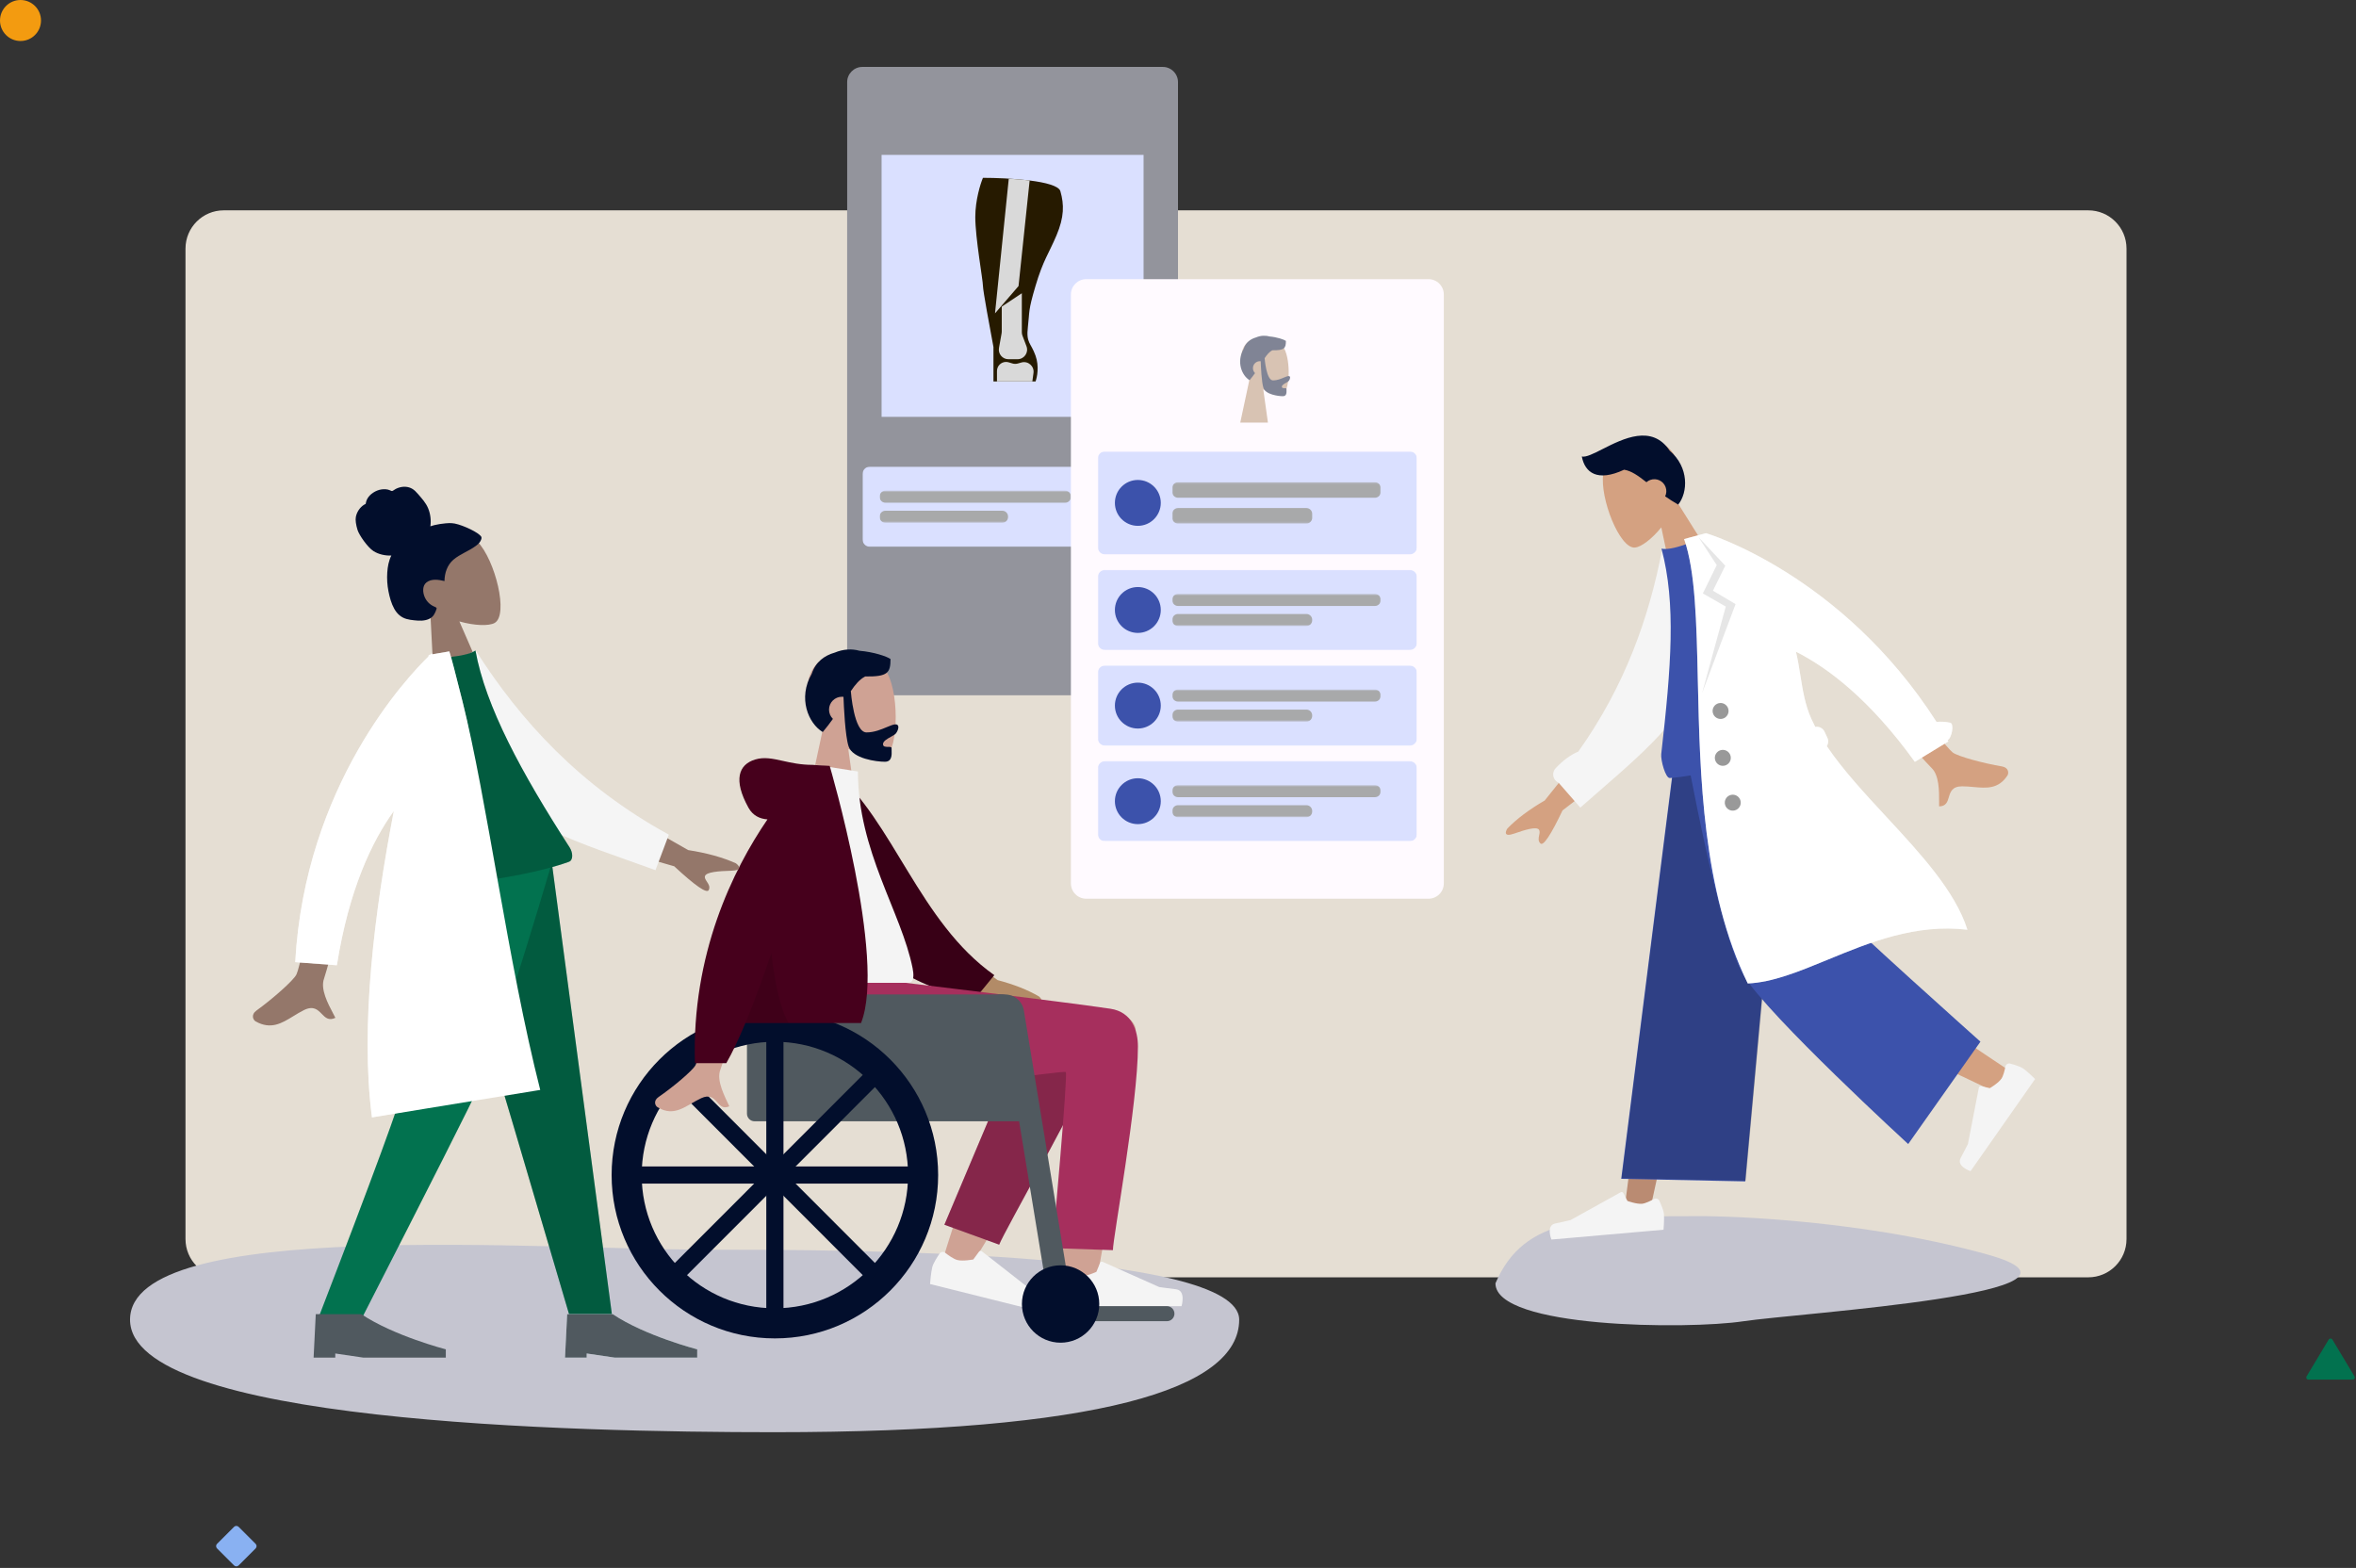 <svg width="1232" height="820" viewBox="0 0 1232 820" fill="none" xmlns="http://www.w3.org/2000/svg">
<rect x="0" y="0" width="1232" height="820" fill="#333333" stroke="none"/>
<path d="M97.001 130.002C97.001 118.956 105.955 110.002 117.001 110.002H1092C1103.05 110.002 1112 118.956 1112 130.002V648.002C1112 659.048 1103.05 668.002 1092 668.002H117.001C105.955 668.002 97.001 659.048 97.001 648.002V130.002Z" fill="#E5DED3"/>
<path d="M648 690.155C648 726.743 573.57 749 404.863 749C298.456 749 68 743.759 68 690.155C68 636.549 283.018 653.566 371.783 653.566C435.738 653.566 648 653.566 648 690.155Z" fill="#C5C5D0"/>
<path d="M1039 656C1111 676.001 940.5 686.633 911.5 691C882.5 695.368 782 694.641 782 671.141C797 636 830.339 636 890.42 636C890.42 636 967 636 1039 656Z" fill="#C5C5D0"/>
<path fill-rule="evenodd" clip-rule="evenodd" d="M489.781 489.49L521.679 512.569C530.331 514.869 537.559 517.731 543.363 521.154C544.734 522.385 546.392 524.878 540.705 524.447C535.019 524.017 529.018 523.815 528.233 525.726C527.449 527.637 530.89 529.923 529.304 532.501C528.246 534.22 523.251 529.91 514.317 519.57L482.73 506.664L489.781 489.49Z" fill="#B28B67"/>
<path fill-rule="evenodd" clip-rule="evenodd" d="M426.696 403.888L435.343 402.427C467.426 429.734 480.604 482.196 519.93 509.987L510.465 521.547C442.241 513.225 425.331 449.234 426.696 403.888Z" fill="#46001C"/>
<path fill-rule="evenodd" clip-rule="evenodd" d="M426.696 403.888L435.343 402.427C467.426 429.734 480.604 482.196 519.93 509.987L510.465 521.547C442.241 513.225 425.331 449.234 426.696 403.888Z" fill="black" fill-opacity="0.2"/>
<path fill-rule="evenodd" clip-rule="evenodd" d="M868.729 275.798C863.773 281.934 858.208 286.052 855.005 286.364C846.974 287.144 836.526 260.54 838.355 247.887C840.183 235.234 867.711 219.99 876.816 240.427C879.976 247.52 879.283 255.128 876.695 262.073L898.531 296.864L875.001 305.429L868.729 275.798Z" fill="#D4A181"/>
<path fill-rule="evenodd" clip-rule="evenodd" d="M838.025 234.844C833.276 237.251 829.366 239.234 827.163 238.746C828.798 247.211 835.264 252.163 849.291 245.645C853.134 246.268 856.624 248.787 860.956 252.179C861.527 251.675 862.2 251.267 862.96 250.991C866.208 249.809 869.8 251.483 870.982 254.73C871.582 256.379 871.446 258.116 870.741 259.581C872.801 261.006 875.057 262.457 877.558 263.891C882.657 257.605 883.359 244.438 873.125 235.698C863.841 221.757 848.781 229.391 838.025 234.844Z" fill="#020E2C"/>
<path fill-rule="evenodd" clip-rule="evenodd" d="M927.059 387.913L887.336 521.438L862.667 633.542L849.157 634.724L880.626 391.975L927.059 387.913Z" fill="#BA8B72"/>
<path fill-rule="evenodd" clip-rule="evenodd" d="M937.331 387.014C941.842 432.32 955.106 492.687 956.619 495.404C958.133 498.12 1050.3 559.661 1050.3 559.661L1041.86 570.429C1041.86 570.429 935.066 520.096 929.672 512.608C924.279 505.12 902.611 433.772 886.523 391.459L937.331 387.014Z" fill="#D4A181"/>
<path fill-rule="evenodd" clip-rule="evenodd" d="M1048.66 557.837C1048.88 556.689 1050 555.919 1051.13 556.221C1053.29 556.797 1056.51 557.776 1057.99 558.806C1060.3 560.424 1064.19 564.298 1064.19 564.298C1062.31 566.978 1030.44 612.482 1030.44 612.482C1030.44 612.482 1022.91 610.013 1025.25 605.62C1027.59 601.226 1029.07 598.27 1029.07 598.27L1034.78 568.841C1034.88 568.288 1035.43 567.932 1035.98 568.055L1040.52 569.07C1040.52 569.07 1044.89 566.548 1046.53 564.206C1047.55 562.758 1048.26 559.849 1048.66 557.837Z" fill="#F4F4F4"/>
<path fill-rule="evenodd" clip-rule="evenodd" d="M864.859 627.066C865.885 626.501 867.194 626.864 867.689 627.925C868.632 629.944 869.956 633.045 870.112 634.833C870.358 637.643 869.893 643.117 869.893 643.117C866.632 643.402 811.271 648.245 811.271 648.245C811.271 648.245 808.326 640.894 813.196 639.861C818.067 638.828 821.281 638.058 821.281 638.058L847.504 623.511C847.997 623.238 848.618 623.425 848.877 623.925L851.021 628.058C851.021 628.058 855.764 629.785 858.614 629.536C860.375 629.382 863.063 628.056 864.859 627.066Z" fill="#F4F4F4"/>
<path fill-rule="evenodd" clip-rule="evenodd" d="M912.615 617.848L847.768 616.499L876.131 392.368L933.666 387.335L912.615 617.848Z" fill="#3C52AB"/>
<path fill-rule="evenodd" clip-rule="evenodd" d="M912.847 617.513L848 616.164L876.363 392.033L933.898 387L912.847 617.513Z" fill="black" fill-opacity="0.22"/>
<path fill-rule="evenodd" clip-rule="evenodd" d="M1035.61 544.765L997.83 598.304C997.83 598.304 924.902 531.452 911.911 510.252C898.921 489.053 881.536 391.895 881.536 391.895L946.31 386.228C946.31 386.228 958.664 471.96 960.69 475.823C962.72 479.685 1035.61 544.765 1035.61 544.765Z" fill="#3C52AB"/>
<path fill-rule="evenodd" clip-rule="evenodd" d="M1021.08 393.496C1015.69 389.169 976.4 337.636 976.4 337.636L959.52 345.605C959.52 345.605 1006.83 398.615 1009.98 401.549C1014.06 405.359 1014.02 413.68 1014 419.322C1013.99 420.195 1013.99 421.004 1014 421.722C1017.66 421.664 1018.35 419.349 1019.08 416.907C1019.91 414.15 1020.78 411.233 1026.03 411.227C1028.06 411.225 1030.06 411.406 1032.02 411.583C1038.78 412.194 1045 412.756 1049.74 405.55C1050.49 404.408 1050.5 401.42 1046.82 400.808C1037.64 399.283 1023.72 395.612 1021.08 393.496ZM807.737 418.655L833.561 386.443L845.371 402.099L817.074 423.825C810.904 436.809 807.05 442.565 805.514 441.093C804.218 439.852 804.549 438.277 804.853 436.826C805.091 435.695 805.312 434.64 804.737 433.877C803.422 432.135 797.43 433.962 791.817 435.938C786.205 437.914 787.192 434.918 788.237 433.289C793.148 428.221 799.649 423.343 807.737 418.655Z" fill="#D4A181"/>
<path fill-rule="evenodd" clip-rule="evenodd" d="M869.207 287.183L881.169 288.713C881.81 291.558 882.894 295.558 884.135 300.14C888.032 314.523 893.484 334.646 891.679 342.79C885.425 371.004 862.416 390.993 836.79 413.256C833.355 416.24 829.873 419.265 826.378 422.356L814.988 409.303C814.519 409.097 814.075 408.81 813.679 408.442C811.779 406.679 811.67 403.709 813.434 401.809C817.216 397.738 821.186 394.795 825.327 393.049C849.646 358.908 862.365 322.961 869.207 287.183Z" fill="white"/>
<path fill-rule="evenodd" clip-rule="evenodd" d="M869.207 287.183L881.169 288.713C881.81 291.558 882.894 295.558 884.135 300.14C888.032 314.523 893.484 334.646 891.679 342.79C885.425 371.004 862.416 390.993 836.79 413.256C833.355 416.24 829.873 419.265 826.378 422.356L814.988 409.303C814.519 409.097 814.075 408.81 813.679 408.442C811.779 406.679 811.67 403.709 813.434 401.809C817.216 397.738 821.186 394.795 825.327 393.049C849.646 358.908 862.365 322.961 869.207 287.183Z" fill="black" fill-opacity="0.04"/>
<path fill-rule="evenodd" clip-rule="evenodd" d="M948.042 386.841C948.042 386.841 901.916 404.794 873.228 406.887C870.859 407.06 868.355 397.321 868.69 394.389C873.9 348.72 876.505 315.613 868.817 286.922C873.924 288.061 884.686 283.421 884.686 283.421C912.678 307.611 930.993 339.063 948.042 386.841Z" fill="#3C52AB"/>
<path fill-rule="evenodd" clip-rule="evenodd" d="M1012.64 377.53C962.88 299.834 892.126 278.838 892.126 278.838L890.558 279.258L886.682 280.297L880.665 281.909C886.561 298.722 887.153 325.329 887.839 356.195C888.936 405.558 890.276 465.814 913.945 514.319C926.921 513.771 940.808 508.051 955.841 501.858C977.54 492.919 1001.62 482.997 1028.8 486.222C1022.37 465.976 1004.31 446.493 986.34 427.097C974.97 414.824 963.63 402.587 955.283 390.215C956.096 388.957 956.264 387.323 955.584 385.866L954.099 382.68C953.218 380.791 951.192 379.801 949.233 380.15C948.498 378.744 947.812 377.335 947.178 375.924C943.907 368.639 942.677 360.904 941.46 353.255C940.792 349.056 940.128 344.883 939.133 340.825C955.851 349.228 977.8 365.806 1001.32 398.435L1018.86 387.736C1018.72 387.504 1018.59 387.272 1018.45 387.04C1020.63 386.038 1022.07 378.461 1019.77 377.957C1017.43 377.444 1015.05 377.305 1012.64 377.53Z" fill="white"/>
<path fill-rule="evenodd" clip-rule="evenodd" d="M1012.64 377.53C962.88 299.834 892.126 278.838 892.126 278.838L890.558 279.258L886.682 280.297L880.665 281.909C886.561 298.722 887.153 325.329 887.839 356.195C888.936 405.558 890.276 465.814 913.945 514.319C926.921 513.771 940.808 508.051 955.841 501.858C977.54 492.919 1001.62 482.997 1028.8 486.222C1022.37 465.976 1004.31 446.493 986.34 427.097C974.97 414.824 963.63 402.587 955.283 390.215C956.096 388.957 956.264 387.323 955.584 385.866L954.099 382.68C953.218 380.791 951.192 379.801 949.233 380.15C948.498 378.744 947.812 377.335 947.178 375.924C943.907 368.639 942.677 360.904 941.46 353.255C940.792 349.056 940.128 344.883 939.133 340.825C955.851 349.228 977.8 365.806 1001.32 398.435L1018.86 387.736C1018.72 387.504 1018.59 387.272 1018.45 387.04C1020.63 386.038 1022.07 378.461 1019.77 377.957C1017.43 377.444 1015.05 377.305 1012.64 377.53Z" fill="white" fill-opacity="0.38"/>
<path fill-rule="evenodd" clip-rule="evenodd" d="M888.234 280.961L897.715 295.549L890.455 310.336L902.441 317.216L890.047 362.53L907.564 315.927L895.726 308.924L902.183 295.846L888.234 280.961Z" fill="black" fill-opacity="0.1"/>
<path fill-rule="evenodd" clip-rule="evenodd" d="M900.809 375.842C898.583 376.438 896.295 375.118 895.699 372.892C895.102 370.667 896.424 368.379 898.65 367.783C900.876 367.186 903.165 368.507 903.761 370.732C904.357 372.957 903.036 375.245 900.809 375.842ZM901.979 400.361C899.752 400.957 897.464 399.637 896.868 397.412C896.272 395.186 897.593 392.899 899.819 392.302C902.046 391.706 904.334 393.026 904.93 395.251C905.526 397.477 904.205 399.764 901.979 400.361ZM902.068 420.851C902.664 423.076 904.953 424.397 907.179 423.8C909.405 423.204 910.727 420.916 910.13 418.691C909.534 416.465 907.246 415.145 905.02 415.741C902.793 416.338 901.472 418.625 902.068 420.851Z" fill="black" fill-opacity="0.4"/>
<path d="M608 35H451C446.582 35 443 38.582 443 43V355.591C443 360.009 446.582 363.591 451 363.591H608C612.418 363.591 616 360.009 616 355.591V43C616 38.582 612.418 35 608 35Z" fill="#757680"/>
<path d="M608 35H451C446.582 35 443 38.582 443 43V355.591C443 360.009 446.582 363.591 451 363.591H608C612.418 363.591 616 360.009 616 355.591V43C616 38.582 612.418 35 608 35Z" fill="white" fill-opacity="0.22"/>
<path d="M598 81H461V218H598V81Z" fill="#DAE0FF"/>
<path d="M510 113.5C510 104.7 512.667 96.167 514 93C526.833 93 552.9 94.4 554.5 100C556.5 107 556.5 113.5 552.5 123C548.5 132.5 545.5 136 541.5 149.5C537.5 163 538.5 162.5 537.5 171C536.5 179.5 539 179 541.5 186C543.5 191.6 542.333 197.333 541.5 199.5H519.5V181.5C517.667 171.833 514 151.9 514 149.5C514 146.5 510 124.5 510 113.5Z" fill="#261A00"/>
<mask id="mask0_37_80" style="mask-type:luminance" maskUnits="userSpaceOnUse" x="451" y="244" width="158" height="42">
<path d="M609 244H451V286H609V244Z" fill="white"/>
</mask>
<g mask="url(#mask0_37_80)">
<path d="M605 244H455C452.791 244 451 245.791 451 248V282C451 284.209 452.791 286 455 286H605C607.209 286 609 284.209 609 282V248C609 245.791 607.209 244 605 244Z" fill="#DAE0FF"/>
<mask id="mask1_37_80" style="mask-type:luminance" maskUnits="userSpaceOnUse" x="460" y="256" width="100" height="18">
<path d="M560 256.6H460V273.4H560V256.6Z" fill="white"/>
</mask>
<g mask="url(#mask1_37_80)">
<path d="M557 256.6H463C461.343 256.6 460 257.943 460 259.6V259.9C460 261.557 461.343 262.9 463 262.9H557C558.657 262.9 560 261.557 560 259.9V259.6C560 257.943 558.657 256.6 557 256.6Z" fill="#A8A9AA"/>
<path d="M524.123 267.1H463C461.343 267.1 460 268.443 460 270.1V270.4C460 272.057 461.343 273.4 463 273.4H524.123C525.78 273.4 527.123 272.057 527.123 270.4V270.1C527.123 268.443 525.78 267.1 524.123 267.1Z" fill="#A8A9AA"/>
</g>
</g>
<path d="M560 154C560 149.582 563.582 146 568 146H747C751.418 146 755 149.582 755 154V462C755 466.418 751.418 470 747 470H568C563.582 470 560 466.418 560 462V154Z" fill="#FFFAFF"/>
<mask id="mask2_37_80" style="mask-type:luminance" maskUnits="userSpaceOnUse" x="574" y="236" width="167" height="204">
<path d="M741 236H574V440H741V236Z" fill="white"/>
</mask>
<g mask="url(#mask2_37_80)">
<mask id="mask3_37_80" style="mask-type:luminance" maskUnits="userSpaceOnUse" x="574" y="236" width="167" height="54">
<path d="M741 236H574V290H741V236Z" fill="white"/>
</mask>
<g mask="url(#mask3_37_80)">
<path d="M737 236H578C575.791 236 574 237.791 574 240V286C574 288.209 575.791 290 578 290H737C739.209 290 741 288.209 741 286V240C741 237.791 739.209 236 737 236Z" fill="#DAE0FF"/>
<mask id="mask4_37_80" style="mask-type:luminance" maskUnits="userSpaceOnUse" x="613" y="252" width="109" height="22">
<path d="M722 252.2H613V273.8H722V252.2Z" fill="white"/>
</mask>
<g mask="url(#mask4_37_80)">
<path d="M719 252.2H616C614.343 252.2 613 253.543 613 255.2V257.3C613 258.957 614.343 260.3 616 260.3H719C720.657 260.3 722 258.957 722 257.3V255.2C722 253.543 720.657 252.2 719 252.2Z" fill="#A8A9AA"/>
<path d="M683.164 265.7H616C614.343 265.7 613 267.043 613 268.7V270.8C613 272.457 614.343 273.8 616 273.8H683.164C684.821 273.8 686.164 272.457 686.164 270.8V268.7C686.164 267.043 684.821 265.7 683.164 265.7Z" fill="#A8A9AA"/>
</g>
<path fill-rule="evenodd" clip-rule="evenodd" d="M595 275C601.627 275 607 269.627 607 263C607 256.373 601.627 251 595 251C588.373 251 583 256.373 583 263C583 269.627 588.373 275 595 275Z" fill="#3C52AB"/>
</g>
<mask id="mask5_37_80" style="mask-type:luminance" maskUnits="userSpaceOnUse" x="574" y="298" width="167" height="42">
<path d="M741 298H574V340H741V298Z" fill="white"/>
</mask>
<g mask="url(#mask5_37_80)">
<path d="M737 298H578C575.791 298 574 299.791 574 302V336C574 338.209 575.791 340 578 340H737C739.209 340 741 338.209 741 336V302C741 299.791 739.209 298 737 298Z" fill="#DAE0FF"/>
<mask id="mask6_37_80" style="mask-type:luminance" maskUnits="userSpaceOnUse" x="613" y="310" width="109" height="18">
<path d="M722 310.6H613V327.4H722V310.6Z" fill="white"/>
</mask>
<g mask="url(#mask6_37_80)">
<path d="M719 310.6H616C614.343 310.6 613 311.943 613 313.6V313.9C613 315.557 614.343 316.9 616 316.9H719C720.657 316.9 722 315.557 722 313.9V313.6C722 311.943 720.657 310.6 719 310.6Z" fill="#A8A9AA"/>
<path d="M683.164 321.1H616C614.343 321.1 613 322.443 613 324.1V324.4C613 326.057 614.343 327.4 616 327.4H683.164C684.821 327.4 686.164 326.057 686.164 324.4V324.1C686.164 322.443 684.821 321.1 683.164 321.1Z" fill="#A8A9AA"/>
</g>
<path fill-rule="evenodd" clip-rule="evenodd" d="M595 331C601.627 331 607 325.627 607 319C607 312.373 601.627 307 595 307C588.373 307 583 312.373 583 319C583 325.627 588.373 331 595 331Z" fill="#3C52AB"/>
</g>
<mask id="mask7_37_80" style="mask-type:luminance" maskUnits="userSpaceOnUse" x="574" y="348" width="167" height="42">
<path d="M741 348H574V390H741V348Z" fill="white"/>
</mask>
<g mask="url(#mask7_37_80)">
<path d="M737 348H578C575.791 348 574 349.791 574 352V386C574 388.209 575.791 390 578 390H737C739.209 390 741 388.209 741 386V352C741 349.791 739.209 348 737 348Z" fill="#DAE0FF"/>
<mask id="mask8_37_80" style="mask-type:luminance" maskUnits="userSpaceOnUse" x="613" y="360" width="109" height="18">
<path d="M722 360.6H613V377.4H722V360.6Z" fill="white"/>
</mask>
<g mask="url(#mask8_37_80)">
<path d="M719 360.6H616C614.343 360.6 613 361.943 613 363.6V363.9C613 365.557 614.343 366.9 616 366.9H719C720.657 366.9 722 365.557 722 363.9V363.6C722 361.943 720.657 360.6 719 360.6Z" fill="#A8A9AA"/>
<path d="M683.164 371.1H616C614.343 371.1 613 372.443 613 374.1V374.4C613 376.057 614.343 377.4 616 377.4H683.164C684.821 377.4 686.164 376.057 686.164 374.4V374.1C686.164 372.443 684.821 371.1 683.164 371.1Z" fill="#A8A9AA"/>
</g>
<path fill-rule="evenodd" clip-rule="evenodd" d="M595 381C601.627 381 607 375.627 607 369C607 362.373 601.627 357 595 357C588.373 357 583 362.373 583 369C583 375.627 588.373 381 595 381Z" fill="#3C52AB"/>
</g>
<mask id="mask9_37_80" style="mask-type:luminance" maskUnits="userSpaceOnUse" x="574" y="398" width="167" height="42">
<path d="M741 398H574V440H741V398Z" fill="white"/>
</mask>
<g mask="url(#mask9_37_80)">
<path d="M737 398H578C575.791 398 574 399.791 574 402V436C574 438.209 575.791 440 578 440H737C739.209 440 741 438.209 741 436V402C741 399.791 739.209 398 737 398Z" fill="#DAE0FF"/>
<mask id="mask10_37_80" style="mask-type:luminance" maskUnits="userSpaceOnUse" x="613" y="410" width="109" height="18">
<path d="M722 410.6H613V427.4H722V410.6Z" fill="white"/>
</mask>
<g mask="url(#mask10_37_80)">
<path d="M719 410.6H616C614.343 410.6 613 411.943 613 413.6V413.9C613 415.557 614.343 416.9 616 416.9H719C720.657 416.9 722 415.557 722 413.9V413.6C722 411.943 720.657 410.6 719 410.6Z" fill="#A8A9AA"/>
<path d="M683.164 421.1H616C614.343 421.1 613 422.443 613 424.1V424.4C613 426.057 614.343 427.4 616 427.4H683.164C684.821 427.4 686.164 426.057 686.164 424.4V424.1C686.164 422.443 684.821 421.1 683.164 421.1Z" fill="#A8A9AA"/>
</g>
<path fill-rule="evenodd" clip-rule="evenodd" d="M595 431C601.627 431 607 425.627 607 419C607 412.373 601.627 407 595 407C588.373 407 583 412.373 583 419C583 425.627 588.373 431 595 431Z" fill="#3C52AB"/>
</g>
</g>
<path d="M527.502 93.492L532.963 93.816L538.423 94.387L532.612 149.597L520.311 163.876L527.502 93.492Z" fill="#D9D9D9"/>
<path d="M523.837 160.36L534.337 153.36V173.764C534.337 174.369 534.448 174.97 534.663 175.537L536.768 181.087C538.009 184.358 535.592 187.86 532.093 187.86H527.309C524.196 187.86 521.84 185.046 522.387 181.981L523.76 174.296C523.811 174.006 523.837 173.712 523.837 173.417V160.36Z" fill="#D9D9D9"/>
<path d="M539.835 199.5H521.335V194.025C521.335 193.35 521.479 192.682 521.758 192.066C522.739 189.901 525.171 188.796 527.447 189.481L529.439 190.08C530.35 190.354 531.322 190.362 532.238 190.104L534.121 189.572C537.585 188.593 540.917 191.485 540.435 195.052L539.835 199.5Z" fill="#D9D9D9"/>
<g opacity="0.5">
<path fill-rule="evenodd" clip-rule="evenodd" d="M660.58 203.581C664.484 205.945 668.32 207.087 670.121 206.621C674.637 205.452 675.052 188.855 671.558 182.312C668.064 175.769 650.102 172.917 649.197 185.881C648.883 190.38 650.763 194.395 653.542 197.672L648.56 221H663.03L660.58 203.581Z" fill="#B28B67"/>
<path fill-rule="evenodd" clip-rule="evenodd" d="M661.302 187.313C662.554 185.44 663.755 184.012 665.319 183.182C671.68 183.283 672.425 182.138 672.425 178.276C671.398 177.537 667.772 176.293 663.712 175.943C661.641 175.348 659.187 175.46 656.824 176.453C653.906 177.285 651.435 179.076 650.344 182.43C646.396 189.275 649.392 196.401 653.431 198.836C654.506 197.556 655.444 196.316 656.281 195.129C655.609 194.469 655.191 193.548 655.191 192.529C655.191 190.521 656.811 188.894 658.809 188.894C658.956 188.894 659.101 188.903 659.243 188.92C659.333 191.43 659.703 199.921 660.675 202.87C661.82 206.347 668.506 207.201 670.838 207.201C672.852 207.201 672.784 205.285 672.734 203.912C672.727 203.714 672.721 203.527 672.721 203.36C672.721 203.009 672.267 203.01 671.753 203.011C671.087 203.012 670.321 203.014 670.321 202.245C670.321 201.408 671.473 200.766 672.503 200.191C673.146 199.833 673.742 199.5 673.982 199.164C674.738 198.101 674.992 196.667 673.852 196.667C673.229 196.667 672.373 197.028 671.345 197.462C669.791 198.118 667.842 198.941 665.698 198.941C662.155 198.941 661.313 187.456 661.302 187.313Z" fill="#020E2C"/>
</g>
<path fill-rule="evenodd" clip-rule="evenodd" d="M443.566 391.652C450.851 396.043 458.009 398.164 461.369 397.298C469.795 395.127 470.569 364.304 464.05 352.153C457.531 340.001 424.017 334.705 422.328 358.781C421.742 367.136 425.25 374.593 430.434 380.678L421.139 424.002H448.139L443.566 391.652Z" fill="#CFA294"/>
<path fill-rule="evenodd" clip-rule="evenodd" d="M444.916 361.439C447.252 357.962 449.494 355.31 452.41 353.769C464.28 353.957 465.67 351.829 465.67 344.657C463.753 343.285 456.988 340.975 449.412 340.325C445.548 339.219 440.97 339.427 436.56 341.272C431.115 342.817 426.506 346.143 424.469 352.371C417.103 365.085 422.694 378.319 430.229 382.84C432.235 380.463 433.986 378.16 435.547 375.956C434.293 374.73 433.514 373.019 433.514 371.127C433.514 367.399 436.536 364.377 440.264 364.377C440.538 364.377 440.808 364.393 441.074 364.425C441.242 369.086 441.932 384.855 443.745 390.332C445.883 396.79 458.358 398.376 462.709 398.376C466.467 398.376 466.339 394.817 466.247 392.267C466.234 391.899 466.221 391.553 466.221 391.241C466.221 390.59 465.374 390.591 464.417 390.593C463.173 390.596 461.745 390.598 461.745 389.172C461.745 387.617 463.893 386.424 465.816 385.357C467.016 384.691 468.127 384.074 468.575 383.448C469.985 381.474 470.46 378.812 468.332 378.812C467.169 378.812 465.574 379.482 463.654 380.289C460.756 381.507 457.119 383.035 453.118 383.035C446.508 383.035 444.936 361.706 444.916 361.439Z" fill="#020E2C"/>
<path fill-rule="evenodd" clip-rule="evenodd" d="M555.962 597.277C553.872 620.143 555.961 669.293 557.085 683.471C557.792 692.382 569.928 690.049 571.06 682.917C571.252 681.709 572.034 677.465 573.201 671.132C578.922 640.078 593.896 558.803 593.922 539.041C593.934 529.979 573.774 522.732 565.708 533.679C559.077 529.018 549.665 527.768 543.862 537.182C539.469 544.308 529.031 564.54 517.899 588.166C508.147 608.863 492.908 659.104 492.908 659.104L505.845 665.019C505.845 665.019 537.802 613.604 557.923 577.555C557.255 583.758 556.591 590.399 555.962 597.277Z" fill="#CFA294"/>
<path fill-rule="evenodd" clip-rule="evenodd" d="M493.833 640.504L538.236 535.243C548.873 518.12 578.697 538.727 575.069 548.659C566.834 571.206 524.949 644.201 522.496 650.918L493.833 640.504Z" fill="#A62F5D"/>
<path fill-rule="evenodd" clip-rule="evenodd" d="M493.833 640.504L538.236 535.243C548.873 518.12 578.697 538.727 575.069 548.659C566.834 571.206 524.949 644.201 522.496 650.918L493.833 640.504Z" fill="black" fill-opacity="0.2"/>
<path fill-rule="evenodd" clip-rule="evenodd" d="M595.046 547.259C595.046 577.095 581.977 647.227 581.968 653.796L550.31 652.728C550.31 652.728 558.611 561.265 557.311 560.645C555.362 559.715 477.39 571.444 454.005 572.33C420.284 573.607 406.334 552.905 405.202 513.619H470.521C470.521 513.619 554.302 523.626 580.65 527.54C591.929 529.215 595.046 539.04 595.046 547.259Z" fill="#A62F5D"/>
<path fill-rule="evenodd" clip-rule="evenodd" d="M494.271 655.174C493.349 654.451 491.998 654.606 491.341 655.576C489.996 657.559 487.985 660.738 487.507 662.66C486.771 665.61 486.344 671.515 486.344 671.515C489.764 672.369 547.82 686.854 547.82 686.854C547.82 686.854 552.191 679.524 547.186 677.604C542.18 675.683 538.892 674.322 538.892 674.322L513.395 654.368C512.951 654.02 512.308 654.108 511.974 654.562L508.951 658.664C508.951 658.664 503.616 659.703 500.627 658.958C498.733 658.485 496.011 656.537 494.271 655.174Z" fill="#F4F4F4"/>
<path fill-rule="evenodd" clip-rule="evenodd" d="M558.236 665.305C557.167 664.827 555.893 665.304 555.49 666.404C554.665 668.654 553.482 672.225 553.482 674.205C553.482 677.246 554.495 683.079 554.495 683.079C558.02 683.079 617.853 683.079 617.853 683.079C617.853 683.079 620.322 674.909 615.001 674.258C609.68 673.606 606.161 673.081 606.161 673.081L576.597 659.892C576.083 659.663 575.48 659.903 575.265 660.425L573.324 665.137C573.324 665.137 568.398 667.437 565.318 667.437C563.366 667.437 560.254 666.206 558.236 665.305Z" fill="#F4F4F4"/>
<path d="M610.208 683.079H558.54C556.367 683.079 554.605 684.841 554.605 687.014C554.605 689.186 556.367 690.948 558.54 690.948H610.208C612.381 690.948 614.142 689.186 614.142 687.014C614.142 684.841 612.381 683.079 610.208 683.079Z" fill="#50595F"/>
<path d="M390.6 530.082C390.6 524.559 395.077 520.082 400.6 520.082H523.263C528.786 520.082 533.263 524.559 533.263 530.082V586.405H394.6C392.391 586.405 390.6 584.614 390.6 582.405V530.082Z" fill="#50595F"/>
<path fill-rule="evenodd" clip-rule="evenodd" d="M522.029 520.082H525.54C530.438 520.082 534.615 523.629 535.408 528.463L560.222 679.707H548.219" fill="#50595F"/>
<path fill-rule="evenodd" clip-rule="evenodd" d="M554.606 702.189C565.773 702.189 574.826 693.13 574.826 681.955C574.826 670.78 565.773 661.721 554.606 661.721C543.438 661.721 534.386 670.78 534.386 681.955C534.386 693.13 543.438 702.189 554.606 702.189Z" fill="#020E2C"/>
<path fill-rule="evenodd" clip-rule="evenodd" d="M490.576 614.508C490.576 661.691 452.353 699.941 405.202 699.941C358.052 699.941 319.829 661.691 319.829 614.508C319.829 567.324 358.052 529.075 405.202 529.075C452.353 529.075 490.576 567.324 490.576 614.508ZM474.849 614.508C474.849 653 443.667 684.203 405.202 684.203C366.737 684.203 335.556 653 335.556 614.508C335.556 576.016 366.737 544.812 405.202 544.812C443.667 544.812 474.849 576.016 474.849 614.508Z" fill="#020E2C"/>
<path d="M409.696 540.316H400.709V688.7H409.696V540.316Z" fill="#020E2C"/>
<path d="M459.391 563.811L455.864 560.282C455.083 559.501 453.817 559.501 453.036 560.282L351.014 662.376C350.233 663.157 350.233 664.424 351.014 665.205L354.541 668.735C355.322 669.516 356.588 669.516 357.369 668.735L459.391 566.641C460.172 565.86 460.172 564.593 459.391 563.811Z" fill="#020E2C"/>
<path d="M479.342 617.004V612.011C479.342 610.906 478.446 610.011 477.342 610.011H333.062C331.957 610.011 331.062 610.906 331.062 612.011V617.004C331.062 618.108 331.957 619.004 333.062 619.004H477.342C478.446 619.004 479.342 618.108 479.342 617.004Z" fill="#020E2C"/>
<path d="M455.863 668.734L459.39 665.205C460.171 664.423 460.171 663.157 459.39 662.375L357.368 560.281C356.587 559.5 355.321 559.5 354.54 560.281L351.013 563.811C350.232 564.592 350.232 565.859 351.013 566.64L453.035 668.734C453.816 669.516 455.082 669.516 455.863 668.734Z" fill="#020E2C"/>
<path fill-rule="evenodd" clip-rule="evenodd" d="M376.697 493.022C376.697 493.022 366.717 550.965 363.787 556.91C362.354 559.817 351.751 568.647 344.394 573.692C341.44 575.717 342.663 578.308 343.778 578.996C352.851 584.594 358.824 577.975 366.677 574.321C375.28 570.319 374.553 581.621 381.374 578.569C379.28 573.876 374.383 565.142 376.697 559.408C378.239 555.585 397.594 493.104 397.594 493.104L376.697 493.022Z" fill="#CFA294"/>
<path fill-rule="evenodd" clip-rule="evenodd" d="M398.389 514.002C398.389 514.002 450.397 514.002 474.9 514.002C478.397 514.002 477.738 508.954 477.232 506.406C471.4 477.006 448.63 445.313 448.63 403.463L426.561 400.002C408.306 429.36 401.994 465.507 398.389 514.002Z" fill="#F4F4F4"/>
<path fill-rule="evenodd" clip-rule="evenodd" d="M389.786 535.002C386.347 543.261 382.975 550.467 379.798 556.002H363.389C361.624 498.921 383.234 454.998 401.32 428.515C397.305 428.228 393.68 426.547 391.389 422.413C383.322 407.858 386.236 399.844 394.856 397.21C399.596 395.762 404.055 396.75 409.391 397.934C413.758 398.902 418.714 400.001 424.893 400.002C424.895 400.002 424.897 400.002 424.899 400.002C425.498 400.002 426.043 400.042 426.537 400.119L433.86 400.537C433.86 400.537 463.594 501.307 450.261 535.002H389.786Z" fill="#46001C"/>
<path fill-rule="evenodd" clip-rule="evenodd" d="M389.786 535.002C394.297 524.166 398.924 511.518 403.376 498.456C405.034 512.841 407.794 527.288 412.389 535.002H389.786Z" fill="black" fill-opacity="0.1"/>
<path fill-rule="evenodd" clip-rule="evenodd" d="M240.22 324.994C248.281 327.256 255.642 327.442 258.622 325.801C266.097 321.685 258.978 292.874 249.669 283.217C240.36 273.559 207.077 276.993 211.604 299.767C213.175 307.671 218.419 313.72 224.91 318.078L227.097 360.618L252.823 353.891L240.22 324.994Z" fill="#94776A"/>
<path fill-rule="evenodd" clip-rule="evenodd" d="M236.135 273.586C232.333 273.461 227.132 274.441 225.051 275.242C225.49 272.072 225.102 268.769 223.858 265.78C222.649 262.875 220.569 260.677 218.558 258.329C217.631 257.247 216.628 256.191 215.376 255.506C214.1 254.807 212.646 254.506 211.22 254.554C209.762 254.603 208.332 255.004 207.034 255.645C206.46 255.929 205.988 256.343 205.433 256.65C204.864 256.964 204.465 256.669 203.919 256.41C202.602 255.787 200.912 255.752 199.516 255.946C197.949 256.164 196.436 256.799 195.122 257.663C193.843 258.505 192.701 259.627 191.99 261.013C191.673 261.63 191.417 262.305 191.322 263.001C191.283 263.286 191.306 263.443 191.069 263.606C190.85 263.757 190.566 263.834 190.337 263.983C188.128 265.419 186.554 267.791 186.068 270.435C185.784 271.977 186.134 274.47 186.961 277.151C187.789 279.832 192.23 286.23 195.279 288.19C198.001 289.939 201.491 290.651 204.639 290.539C203.272 293.246 202.714 296.33 202.51 299.37C202.288 302.673 202.501 305.989 203.14 309.257C203.747 312.362 204.61 315.588 206.161 318.376C207.612 320.984 209.705 322.887 212.55 323.697C213.853 324.069 215.196 324.253 216.534 324.392C217.853 324.529 219.172 324.652 220.493 324.577C222.994 324.434 225.702 323.639 227.023 321.323C227.499 320.489 227.994 319.467 228.251 318.532C228.344 318.196 228.396 317.978 228.108 317.748C227.763 317.473 227.285 317.319 226.889 317.136C224.632 316.098 222.936 314.366 221.987 312.03C221.024 309.66 220.831 306.325 222.979 304.619C225.631 302.513 229.365 303.158 232.43 303.868C232.494 299.656 233.863 295.52 237.034 292.766C240.543 289.719 245.131 288.27 248.829 285.477C249.793 284.749 250.76 283.955 251.311 282.841C251.541 282.376 251.798 281.783 251.794 281.247C251.789 280.544 251.203 280.107 250.726 279.683C248.199 277.433 239.937 273.712 236.135 273.586Z" fill="#020E2C"/>
<path fill-rule="evenodd" clip-rule="evenodd" d="M227.456 451.002L268.545 588.875L298.523 690.496H320.389L288.532 451.002H227.456Z" fill="#02724F"/>
<path fill-rule="evenodd" clip-rule="evenodd" d="M227.456 451.002L268.545 588.875L298.523 690.496H320.389L288.532 451.002H227.456Z" fill="black" fill-opacity="0.2"/>
<path fill-rule="evenodd" clip-rule="evenodd" d="M216.467 451.002C215.517 522.064 212.276 560.822 211.278 567.279C210.28 573.735 195.192 614.807 166.013 690.496H188.665C225.811 617.886 246.547 576.813 250.873 567.279C255.199 557.744 268.549 518.985 288.656 451.002H216.467Z" fill="#02724F"/>
<path fill-rule="evenodd" clip-rule="evenodd" d="M163.989 710.002L165.122 687.245H188.922C205.85 698.623 233.122 705.667 233.122 705.667V710.002H190.056L175.322 707.835V710.002H163.989Z" fill="#50595F"/>
<path fill-rule="evenodd" clip-rule="evenodd" d="M295.456 710.002L296.589 687.245H320.389C337.317 698.623 364.589 705.667 364.589 705.667V710.002H321.522L306.789 707.835V710.002H295.456Z" fill="#ECF9FF"/>
<path fill-rule="evenodd" clip-rule="evenodd" d="M295.456 710.002L296.589 687.245H320.389C337.317 698.623 364.589 705.667 364.589 705.667V710.002H321.522L306.789 707.835V710.002H295.456Z" fill="#50595F"/>
<path fill-rule="evenodd" clip-rule="evenodd" d="M155.045 509.553C158.066 503.017 170.433 436.907 170.433 436.907L190.285 436.315C190.285 436.315 171.022 507.571 169.458 511.761C167.427 517.205 171.479 524.874 174.227 530.074C174.652 530.878 175.046 531.623 175.381 532.292C171.884 533.963 170.112 532.149 168.243 530.237C166.132 528.078 163.898 525.793 158.919 528.261C156.995 529.214 155.182 530.326 153.411 531.412C147.293 535.162 141.673 538.608 133.703 534.184C132.439 533.483 130.984 530.728 134.182 528.428C142.148 522.695 153.568 512.749 155.045 509.553ZM359.867 444.568L321.953 422.992L316.187 442.537L352.564 453.045C363.638 463.318 369.657 467.457 370.623 465.461C371.436 463.777 370.508 462.375 369.653 461.084C368.986 460.078 368.365 459.139 368.646 458.187C369.287 456.012 375.934 455.552 382.26 455.377C388.587 455.203 386.465 452.67 384.807 451.482C377.999 448.403 369.686 446.098 359.867 444.568Z" fill="#94776A"/>
<path fill-rule="evenodd" clip-rule="evenodd" d="M237.445 346.092L248.741 340.162C272.167 376.968 303.356 411.112 349.746 436.503L342.766 455.082C303.439 440.762 266.84 430.679 247.608 402.345C241.154 392.835 239.295 358.472 237.445 346.092Z" fill="white"/>
<path fill-rule="evenodd" clip-rule="evenodd" d="M237.445 346.092L248.741 340.162C272.167 376.968 303.356 411.112 349.746 436.503L342.766 455.082C303.439 440.762 266.84 430.679 247.608 402.345C241.154 392.835 239.295 358.472 237.445 346.092Z" fill="black" fill-opacity="0.04"/>
<path fill-rule="evenodd" clip-rule="evenodd" d="M216.387 464.646C216.387 464.646 268.887 461.101 297.519 450.684C299.884 449.823 299.549 445.769 297.926 443.258C272.659 404.149 253.91 369.457 248.621 340.183C244.194 343.406 231.745 343.825 231.745 343.825C215.432 377.738 211.681 414.074 216.387 464.646Z" fill="#02724F"/>
<path fill-rule="evenodd" clip-rule="evenodd" d="M216.387 464.646C216.387 464.646 268.887 461.101 297.519 450.684C299.884 449.823 299.549 445.769 297.926 443.258C272.659 404.149 253.91 369.457 248.621 340.183C244.194 343.406 231.745 343.825 231.745 343.825C215.432 377.738 211.681 414.074 216.387 464.646Z" fill="black" fill-opacity="0.2"/>
<path fill-rule="evenodd" clip-rule="evenodd" d="M225.051 342.37C225.546 341.904 225.81 341.67 225.81 341.67L225.878 342.227L234.948 340.667C235.875 343.2 238.292 352.766 241.816 366.714C254.62 417.4 265.5 503.183 282.5 570L194.504 584.372C188.216 536.169 195.974 475.896 205.94 424.136C194.537 439.918 182.45 465.164 176.159 504.81L154.376 503.183C159.503 410.351 213.419 353.652 224.01 343.366C224.08 343.08 224.15 342.796 224.219 342.513L225.051 342.37Z" fill="white"/>
<path fill-rule="evenodd" clip-rule="evenodd" d="M225.051 342.37C225.546 341.904 225.81 341.67 225.81 341.67L225.878 342.227L234.948 340.667C235.875 343.2 238.292 352.766 241.816 366.714C254.62 417.4 261.5 523.5 276 570L194.504 584.372C188.216 536.169 195.974 475.896 205.94 424.136C194.537 439.918 182.45 465.164 176.159 504.81L154.376 503.183C159.503 410.351 213.419 353.652 224.01 343.366C224.08 343.08 224.15 342.796 224.219 342.513L225.051 342.37Z" fill="white" fill-opacity="0.5"/>
<path d="M1217.71 700.548C1218.15 699.817 1219.21 699.817 1219.65 700.548L1231.2 719.796C1231.65 720.549 1231.11 721.506 1230.23 721.506H1207.13C1206.25 721.506 1205.71 720.549 1206.16 719.796L1217.71 700.548Z" fill="#02724F"/>
<path d="M10.721 21.442C16.642 21.442 21.442 16.642 21.442 10.721C21.442 4.8 16.642 0 10.721 0C4.8 0 0 4.8 0 10.721C0 16.642 4.8 21.442 10.721 21.442Z" fill="#F39B10"/>
<path d="M122.387 798.496C123.048 797.835 124.12 797.835 124.781 798.496L133.672 807.387C134.333 808.048 134.333 809.12 133.672 809.781L124.781 818.672C124.12 819.333 123.048 819.333 122.387 818.672L113.496 809.781C112.835 809.12 112.835 808.048 113.496 807.387L122.387 798.496Z" fill="#89B1F2"/>
</svg>
